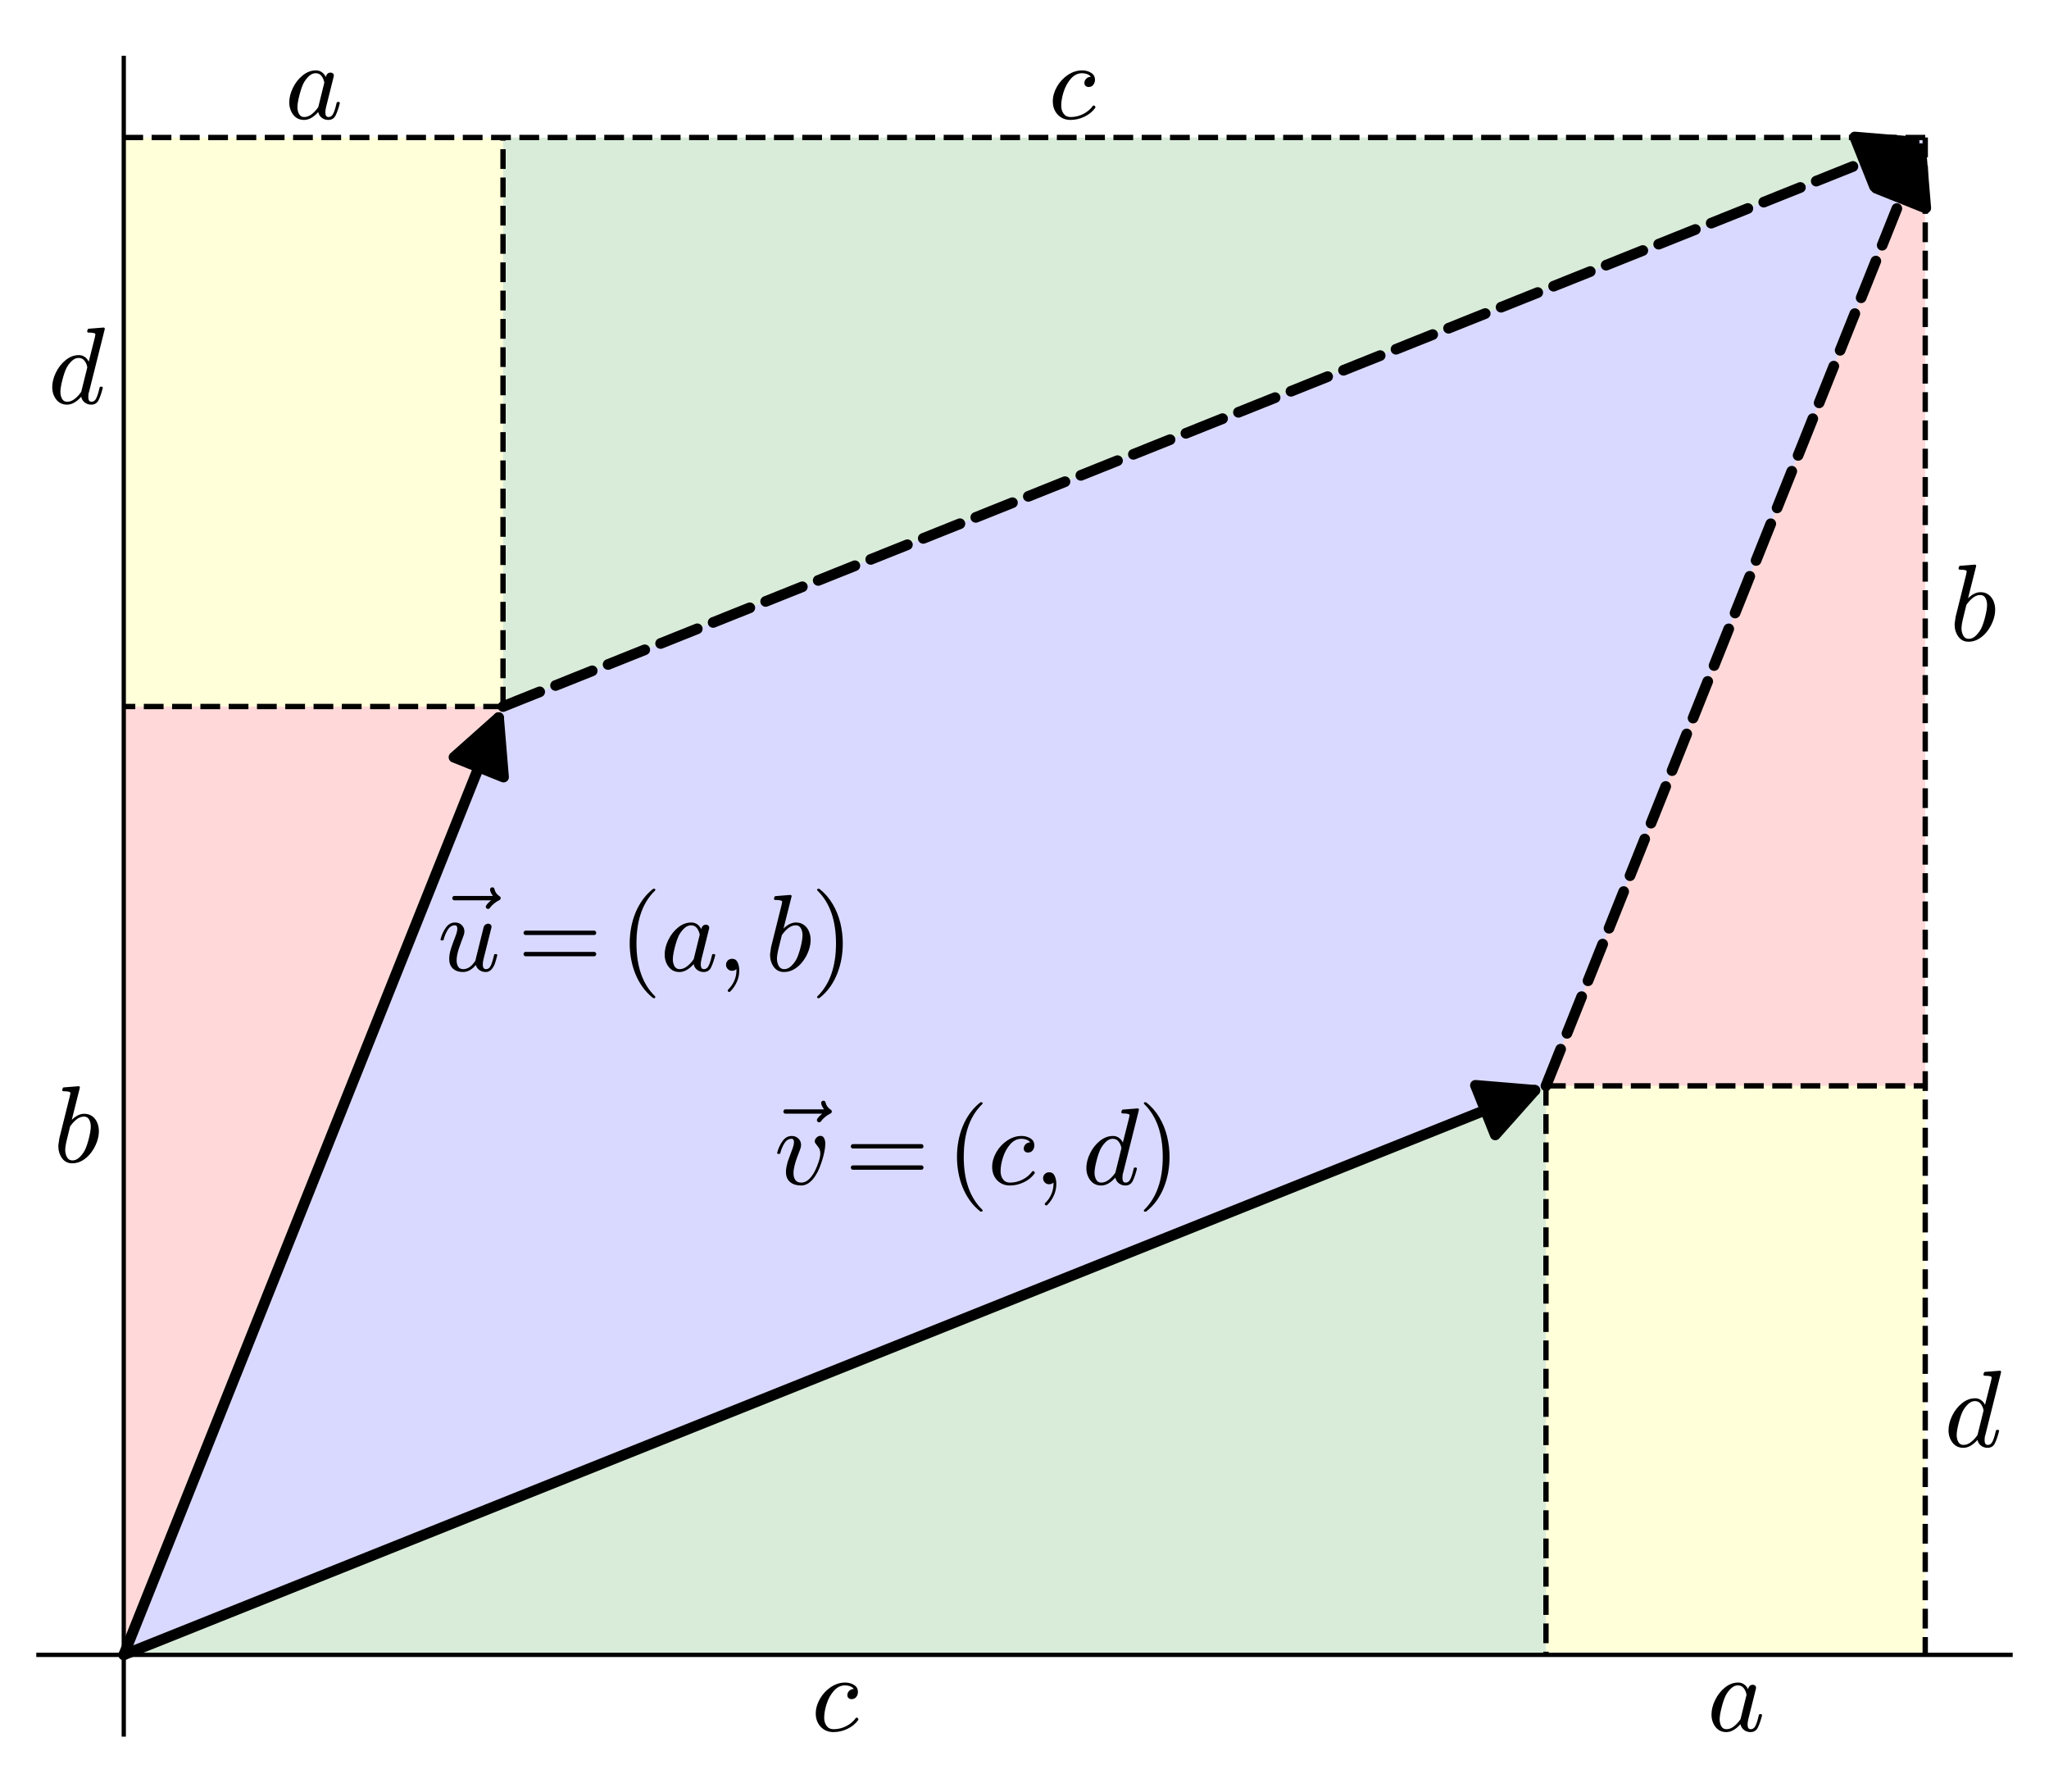 <?xml version="1.0" encoding="utf-8" standalone="no"?>
<!DOCTYPE svg PUBLIC "-//W3C//DTD SVG 1.1//EN"
  "http://www.w3.org/Graphics/SVG/1.1/DTD/svg11.dtd">
<svg xmlns:xlink="http://www.w3.org/1999/xlink" width="383.9pt" height="335.752pt" viewBox="0 0 383.9 335.752" xmlns="http://www.w3.org/2000/svg" version="1.1">
 <defs>
  <style type="text/css">*{stroke-linejoin: round; stroke-linecap: butt}</style>
 </defs>
 <g id="figure_1">
  <g id="patch_1">
   <path d="M 0 335.752 
L 383.9 335.752 
L 383.9 0 
L 0 0 
z
" style="fill: #ffffff"/>
  </g>
  <g id="axes_1">
   <g id="patch_2">
    <path d="M 7.2 324.913 
L 376.7 324.913 
L 376.7 10.838 
L 7.2 10.838 
z
" style="fill: #ffffff"/>
   </g>
   <g id="patch_3">
    <path d="M 23.188 309.991 
L 94.246 132.347 
L 360.712 25.76 
L 289.654 203.405 
z
" clip-path="url(#p0041b8d055)" style="fill: #0000ff; opacity: 0.15"/>
   </g>
   <g id="patch_4">
    <path d="M 23.188 309.991 
L 94.246 132.347 
L 23.188 132.347 
z
" clip-path="url(#p0041b8d055)" style="fill: #ff0000; opacity: 0.15"/>
   </g>
   <g id="patch_5">
    <path d="M 289.654 203.405 
L 360.712 25.76 
L 360.712 203.405 
z
" clip-path="url(#p0041b8d055)" style="fill: #ff0000; opacity: 0.15"/>
   </g>
   <g id="patch_6">
    <path d="M 23.188 309.991 
L 289.654 203.405 
L 289.654 309.991 
z
" clip-path="url(#p0041b8d055)" style="fill: #008000; opacity: 0.15"/>
   </g>
   <g id="patch_7">
    <path d="M 94.246 132.347 
L 94.246 25.76 
L 360.712 25.76 
z
" clip-path="url(#p0041b8d055)" style="fill: #008000; opacity: 0.15"/>
   </g>
   <g id="patch_8">
    <path d="M 23.188 132.347 
L 23.188 25.76 
L 94.246 25.76 
L 94.246 132.347 
z
" clip-path="url(#p0041b8d055)" style="fill: #ffff00; opacity: 0.15"/>
   </g>
   <g id="patch_9">
    <path d="M 289.654 309.991 
L 360.712 309.991 
L 360.712 203.405 
L 289.654 203.405 
z
" clip-path="url(#p0041b8d055)" style="fill: #ffff00; opacity: 0.15"/>
   </g>
   <g id="matplotlib.axis_1"/>
   <g id="matplotlib.axis_2"/>
   <g id="patch_10">
    <path d="M 23.188 309.991 
Q 58.717 221.169 93.415 134.423 
" clip-path="url(#p0041b8d055)" style="fill: none; stroke: #000000; stroke-width: 2; stroke-linecap: round"/>
    <path d="M 85.059 141.851 
L 93.415 134.423 
L 94.344 145.565 
L 85.059 141.851 
z
" clip-path="url(#p0041b8d055)" style="stroke: #000000; stroke-width: 2; stroke-linecap: round"/>
   </g>
   <g id="patch_11">
    <path d="M 23.188 309.991 
Q 156.421 256.698 287.578 204.235 
" clip-path="url(#p0041b8d055)" style="fill: none; stroke: #000000; stroke-width: 2; stroke-linecap: round"/>
    <path d="M 276.437 203.307 
L 287.578 204.235 
L 280.15 212.591 
L 276.437 203.307 
z
" clip-path="url(#p0041b8d055)" style="stroke: #000000; stroke-width: 2; stroke-linecap: round"/>
   </g>
   <g id="patch_12">
    <path d="M 289.654 203.405 
Q 325.183 114.582 359.882 27.836 
" clip-path="url(#p0041b8d055)" style="fill: none; stroke-dasharray: 7.4,3.2; stroke-dashoffset: 0; stroke: #000000; stroke-width: 2; stroke-linecap: round"/>
    <path d="M 351.525 35.264 
L 359.882 27.836 
L 360.81 38.978 
L 351.525 35.264 
z
" clip-path="url(#p0041b8d055)" style="stroke: #000000; stroke-width: 2; stroke-linecap: round"/>
    <g id="patch_13">
     <path d="M 94.246 132.347 
Q 227.479 79.054 358.636 26.591 
" clip-path="url(#p0041b8d055)" style="fill: none; stroke-dasharray: 7.4,3.2; stroke-dashoffset: 0; stroke: #000000; stroke-width: 2; stroke-linecap: round"/>
     <path d="M 347.494 25.662 
L 358.636 26.591 
L 351.208 34.947 
L 347.494 25.662 
z
" clip-path="url(#p0041b8d055)" style="stroke: #000000; stroke-width: 2; stroke-linecap: round"/>
     <g id="line2d_1">
      <path d="M 289.654 203.405 
L 289.654 309.991 
" clip-path="url(#p0041b8d055)" style="fill: none; stroke-dasharray: 3.7,1.6; stroke-dashoffset: 0; stroke: #000000"/>
     </g>
     <g id="line2d_2">
      <path d="M 94.246 132.347 
L 23.188 132.347 
" clip-path="url(#p0041b8d055)" style="fill: none; stroke-dasharray: 3.7,1.6; stroke-dashoffset: 0; stroke: #000000"/>
     </g>
     <g id="line2d_3">
      <path d="M 360.712 25.76 
L 360.712 309.991 
" clip-path="url(#p0041b8d055)" style="fill: none; stroke-dasharray: 3.7,1.6; stroke-dashoffset: 0; stroke: #000000"/>
     </g>
     <g id="line2d_4">
      <path d="M 360.712 25.76 
L 23.188 25.76 
" clip-path="url(#p0041b8d055)" style="fill: none; stroke-dasharray: 3.7,1.6; stroke-dashoffset: 0; stroke: #000000"/>
     </g>
     <g id="line2d_5">
      <path d="M 289.654 203.405 
L 360.712 203.405 
" clip-path="url(#p0041b8d055)" style="fill: none; stroke-dasharray: 3.7,1.6; stroke-dashoffset: 0; stroke: #000000"/>
     </g>
     <g id="line2d_6">
      <path d="M 94.246 132.347 
L 94.246 25.76 
" clip-path="url(#p0041b8d055)" style="fill: none; stroke-dasharray: 3.7,1.6; stroke-dashoffset: 0; stroke: #000000"/>
     </g>
     <g id="patch_14">
      <path d="M 23.188 324.913 
L 23.188 10.838 
" style="fill: none; stroke: #000000; stroke-width: 0.8; stroke-linejoin: miter; stroke-linecap: square"/>
     </g>
     <g id="patch_15">
      <path d="M 7.2 309.991 
L 376.7 309.991 
" style="fill: none; stroke: #000000; stroke-width: 0.8; stroke-linejoin: miter; stroke-linecap: square"/>
     </g>
     <g id="text_1">
      <!-- $\vec{v}=(c,d)$ -->
      <g transform="translate(145.068 221.928)scale(0.2 -0.2)">
       <defs>
        <path id="Cmmi10-7e" d="M 1281 3809 
Q 1231 3809 1198 3846 
Q 1166 3884 1166 3938 
Q 1166 3984 1198 4023 
Q 1231 4063 1281 4063 
L 3547 4063 
Q 3378 4291 3378 4441 
Q 3378 4497 3417 4533 
Q 3456 4569 3506 4569 
Q 3613 4569 3634 4469 
Q 3697 4194 3938 4044 
Q 4000 4003 4000 3938 
Q 4000 3859 3938 3828 
Q 3575 3647 3353 3347 
Q 3328 3303 3256 3303 
Q 3209 3303 3168 3340 
Q 3128 3378 3128 3431 
Q 3128 3547 3438 3809 
L 1281 3809 
z
" transform="scale(0.016)"/>
        <path id="Cmmi10-76" d="M 684 722 
Q 684 866 718 1037 
Q 753 1209 787 1320 
Q 822 1431 944 1753 
Q 1066 2075 1069 2088 
Q 1153 2322 1153 2472 
Q 1153 2663 1013 2663 
Q 759 2663 595 2402 
Q 431 2141 353 1819 
Q 341 1778 300 1778 
L 225 1778 
Q 172 1778 172 1838 
L 172 1856 
Q 275 2238 487 2533 
Q 700 2828 1025 2828 
Q 1253 2828 1411 2678 
Q 1569 2528 1569 2297 
Q 1569 2178 1516 2047 
Q 1391 1722 1319 1526 
Q 1247 1331 1186 1089 
Q 1125 847 1125 641 
Q 1125 400 1236 248 
Q 1347 97 1581 97 
Q 2025 97 2381 781 
Q 2494 1003 2594 1303 
Q 2694 1603 2694 1791 
Q 2694 1984 2631 2092 
Q 2569 2200 2469 2317 
Q 2369 2434 2369 2503 
Q 2369 2628 2472 2731 
Q 2575 2834 2700 2834 
Q 2853 2834 2920 2693 
Q 2988 2553 2988 2375 
Q 2988 2163 2927 1869 
Q 2866 1575 2758 1259 
Q 2650 944 2559 763 
Q 2138 -72 1575 -72 
Q 1172 -72 928 129 
Q 684 331 684 722 
z
" transform="scale(0.016)"/>
        <path id="Cmr10-3d" d="M 481 850 
Q 428 850 393 890 
Q 359 931 359 978 
Q 359 1031 393 1068 
Q 428 1106 481 1106 
L 4500 1106 
Q 4547 1106 4581 1068 
Q 4616 1031 4616 978 
Q 4616 931 4581 890 
Q 4547 850 4500 850 
L 481 850 
z
M 481 2094 
Q 428 2094 393 2131 
Q 359 2169 359 2222 
Q 359 2269 393 2309 
Q 428 2350 481 2350 
L 4500 2350 
Q 4547 2350 4581 2309 
Q 4616 2269 4616 2222 
Q 4616 2169 4581 2131 
Q 4547 2094 4500 2094 
L 481 2094 
z
" transform="scale(0.016)"/>
        <path id="Cmr10-28" d="M 1984 -1588 
Q 1628 -1306 1370 -942 
Q 1113 -578 948 -165 
Q 784 247 703 697 
Q 622 1147 622 1600 
Q 622 2059 703 2509 
Q 784 2959 951 3375 
Q 1119 3791 1378 4153 
Q 1638 4516 1984 4788 
Q 1984 4800 2016 4800 
L 2075 4800 
Q 2094 4800 2109 4783 
Q 2125 4766 2125 4744 
Q 2125 4716 2113 4703 
Q 1800 4397 1592 4047 
Q 1384 3697 1257 3301 
Q 1131 2906 1075 2482 
Q 1019 2059 1019 1600 
Q 1019 -434 2106 -1491 
Q 2125 -1509 2125 -1544 
Q 2125 -1559 2108 -1579 
Q 2091 -1600 2075 -1600 
L 2016 -1600 
Q 1984 -1600 1984 -1588 
z
" transform="scale(0.016)"/>
        <path id="Cmmi10-63" d="M 750 763 
Q 750 484 892 290 
Q 1034 97 1300 97 
Q 1681 97 2032 272 
Q 2384 447 2606 756 
Q 2625 775 2656 775 
Q 2688 775 2720 739 
Q 2753 703 2753 672 
Q 2753 647 2741 634 
Q 2506 306 2109 117 
Q 1713 -72 1288 -72 
Q 981 -72 747 73 
Q 513 219 384 462 
Q 256 706 256 1013 
Q 256 1444 497 1869 
Q 738 2294 1138 2561 
Q 1538 2828 1978 2828 
Q 2266 2828 2495 2689 
Q 2725 2550 2725 2278 
Q 2725 2103 2623 1979 
Q 2522 1856 2350 1856 
Q 2247 1856 2176 1920 
Q 2106 1984 2106 2088 
Q 2106 2238 2215 2344 
Q 2325 2450 2472 2450 
L 2484 2450 
Q 2409 2559 2267 2611 
Q 2125 2663 1972 2663 
Q 1597 2663 1315 2342 
Q 1034 2022 892 1576 
Q 750 1131 750 763 
z
" transform="scale(0.016)"/>
        <path id="Cmmi10-3b" d="M 634 -1153 
Q 634 -1125 659 -1100 
Q 891 -878 1019 -587 
Q 1147 -297 1147 25 
L 1147 103 
Q 1044 0 891 0 
Q 744 0 641 103 
Q 538 206 538 353 
Q 538 503 641 603 
Q 744 703 891 703 
Q 1119 703 1216 492 
Q 1313 281 1313 25 
Q 1313 -331 1170 -651 
Q 1028 -972 769 -1228 
Q 744 -1241 728 -1241 
Q 697 -1241 665 -1212 
Q 634 -1184 634 -1153 
z
" transform="scale(0.016)"/>
        <path id="Cmmi10-64" d="M 1113 -72 
Q 709 -72 476 233 
Q 244 538 244 953 
Q 244 1363 456 1803 
Q 669 2244 1030 2536 
Q 1391 2828 1806 2828 
Q 1994 2828 2145 2723 
Q 2297 2619 2381 2444 
L 2741 3872 
Q 2766 3981 2772 4044 
Q 2772 4147 2356 4147 
Q 2291 4147 2291 4231 
Q 2294 4247 2305 4287 
Q 2316 4328 2333 4350 
Q 2350 4372 2381 4372 
L 3244 4441 
Q 3322 4441 3322 4359 
L 2400 678 
Q 2356 572 2356 372 
Q 2356 97 2541 97 
Q 2741 97 2845 351 
Q 2950 606 3022 941 
Q 3034 978 3072 978 
L 3150 978 
Q 3175 978 3190 956 
Q 3206 934 3206 916 
Q 3094 469 2961 198 
Q 2828 -72 2528 -72 
Q 2313 -72 2147 54 
Q 1981 181 1941 391 
Q 1528 -72 1113 -72 
z
M 1119 97 
Q 1350 97 1567 270 
Q 1784 444 1941 678 
Q 1947 684 1947 703 
L 2297 2113 
Q 2259 2338 2131 2500 
Q 2003 2663 1791 2663 
Q 1575 2663 1389 2486 
Q 1203 2309 1075 2069 
Q 950 1813 836 1366 
Q 722 919 722 672 
Q 722 450 817 273 
Q 913 97 1119 97 
z
" transform="scale(0.016)"/>
        <path id="Cmr10-29" d="M 416 -1600 
Q 359 -1600 359 -1544 
Q 359 -1516 372 -1503 
Q 1466 -434 1466 1600 
Q 1466 3634 384 4691 
Q 359 4706 359 4744 
Q 359 4766 376 4783 
Q 394 4800 416 4800 
L 475 4800 
Q 494 4800 506 4788 
Q 966 4425 1272 3906 
Q 1578 3388 1720 2800 
Q 1863 2213 1863 1600 
Q 1863 1147 1786 708 
Q 1709 269 1542 -157 
Q 1375 -584 1119 -945 
Q 863 -1306 506 -1588 
Q 494 -1600 475 -1600 
L 416 -1600 
z
" transform="scale(0.016)"/>
       </defs>
       <use xlink:href="#Cmmi10-7e" transform="translate(-10.122 5.609)"/>
       <use xlink:href="#Cmmi10-76" transform="translate(0 0.438)"/>
       <use xlink:href="#Cmr10-3d" transform="translate(65.947 0.438)"/>
       <use xlink:href="#Cmr10-28" transform="translate(161.191 0.438)"/>
       <use xlink:href="#Cmmi10-63" transform="translate(200.01 0.438)"/>
       <use xlink:href="#Cmmi10-3b" transform="translate(243.223 0.438)"/>
       <use xlink:href="#Cmmi10-64" transform="translate(288.467 0.438)"/>
       <use xlink:href="#Cmr10-29" transform="translate(340.469 0.438)"/>
      </g>
     </g>
     <g id="text_2">
      <!-- $\vec{u}=(a,b)$ -->
      <g transform="translate(81.992 181.958)scale(0.2 -0.2)">
       <defs>
        <path id="Cmmi10-75" d="M 678 697 
Q 678 906 734 1126 
Q 791 1347 892 1617 
Q 994 1888 1069 2088 
Q 1153 2322 1153 2472 
Q 1153 2663 1013 2663 
Q 759 2663 595 2402 
Q 431 2141 353 1819 
Q 341 1778 300 1778 
L 225 1778 
Q 172 1778 172 1838 
L 172 1856 
Q 275 2238 487 2533 
Q 700 2828 1025 2828 
Q 1253 2828 1411 2678 
Q 1569 2528 1569 2297 
Q 1569 2178 1516 2047 
Q 1488 1969 1388 1706 
Q 1288 1444 1234 1272 
Q 1181 1100 1147 934 
Q 1113 769 1113 603 
Q 1113 391 1203 244 
Q 1294 97 1497 97 
Q 1906 97 2216 603 
Q 2222 628 2226 651 
Q 2231 675 2234 697 
L 2694 2553 
Q 2716 2638 2794 2698 
Q 2872 2759 2963 2759 
Q 3041 2759 3098 2709 
Q 3156 2659 3156 2578 
Q 3156 2541 3150 2528 
L 2688 684 
Q 2644 494 2644 372 
Q 2644 97 2828 97 
Q 3034 97 3136 351 
Q 3238 606 3309 941 
Q 3322 978 3359 978 
L 3438 978 
Q 3463 978 3478 956 
Q 3494 934 3494 916 
Q 3425 641 3361 444 
Q 3297 247 3159 87 
Q 3022 -72 2816 -72 
Q 2613 -72 2452 39 
Q 2291 150 2234 341 
Q 2088 153 1894 40 
Q 1700 -72 1484 -72 
Q 1116 -72 897 129 
Q 678 331 678 697 
z
" transform="scale(0.016)"/>
        <path id="Cmmi10-61" d="M 1113 -72 
Q 709 -72 476 233 
Q 244 538 244 953 
Q 244 1363 456 1803 
Q 669 2244 1030 2536 
Q 1391 2828 1806 2828 
Q 1997 2828 2147 2725 
Q 2297 2622 2381 2444 
Q 2453 2700 2663 2700 
Q 2744 2700 2798 2651 
Q 2853 2603 2853 2522 
Q 2853 2503 2851 2493 
Q 2850 2484 2847 2472 
L 2400 684 
Q 2356 494 2356 372 
Q 2356 97 2541 97 
Q 2741 97 2845 351 
Q 2950 606 3022 941 
Q 3034 978 3072 978 
L 3150 978 
Q 3175 978 3190 956 
Q 3206 934 3206 916 
Q 3094 469 2961 198 
Q 2828 -72 2528 -72 
Q 2313 -72 2147 54 
Q 1981 181 1941 391 
Q 1528 -72 1113 -72 
z
M 1119 97 
Q 1350 97 1567 270 
Q 1784 444 1941 678 
Q 1947 684 1947 697 
L 2291 2088 
L 2297 2106 
Q 2259 2334 2132 2498 
Q 2006 2663 1791 2663 
Q 1575 2663 1389 2486 
Q 1203 2309 1075 2069 
Q 950 1813 836 1366 
Q 722 919 722 672 
Q 722 450 817 273 
Q 913 97 1119 97 
z
" transform="scale(0.016)"/>
        <path id="Cmmi10-62" d="M 1106 -72 
Q 719 -72 503 231 
Q 288 534 288 941 
Q 288 1000 317 1173 
Q 347 1347 347 1388 
L 966 3872 
Q 991 3981 997 4044 
Q 997 4147 581 4147 
Q 519 4147 519 4231 
Q 522 4247 533 4287 
Q 544 4328 561 4350 
Q 578 4372 609 4372 
L 1472 4441 
Q 1550 4441 1550 4359 
L 1075 2472 
Q 1438 2828 1806 2828 
Q 2078 2828 2273 2684 
Q 2469 2541 2566 2306 
Q 2663 2072 2663 1806 
Q 2663 1497 2542 1167 
Q 2422 838 2209 555 
Q 1997 272 1712 100 
Q 1428 -72 1106 -72 
z
M 1119 97 
Q 1338 97 1528 280 
Q 1719 463 1838 691 
Q 1966 947 2077 1386 
Q 2188 1825 2188 2088 
Q 2188 2316 2092 2489 
Q 1997 2663 1791 2663 
Q 1559 2663 1348 2492 
Q 1138 2322 978 2088 
L 800 1363 
Q 697 959 691 716 
Q 691 475 795 286 
Q 900 97 1119 97 
z
" transform="scale(0.016)"/>
       </defs>
       <use xlink:href="#Cmmi10-7e" transform="translate(-4.924 5.609)"/>
       <use xlink:href="#Cmmi10-75" transform="translate(0 0.531)"/>
       <use xlink:href="#Cmr10-3d" transform="translate(74.736 0.531)"/>
       <use xlink:href="#Cmr10-28" transform="translate(169.98 0.531)"/>
       <use xlink:href="#Cmmi10-61" transform="translate(208.799 0.531)"/>
       <use xlink:href="#Cmmi10-3b" transform="translate(261.582 0.531)"/>
       <use xlink:href="#Cmmi10-62" transform="translate(306.826 0.531)"/>
       <use xlink:href="#Cmr10-29" transform="translate(349.746 0.531)"/>
      </g>
     </g>
     <g id="text_3">
      <!-- $c$ -->
      <g transform="translate(152.021 324.392)scale(0.2 -0.2)">
       <use xlink:href="#Cmmi10-63" transform="translate(0 0.812)"/>
      </g>
     </g>
     <g id="text_4">
      <!-- $c$ -->
      <g transform="translate(196.432 22.397)scale(0.2 -0.2)">
       <use xlink:href="#Cmmi10-63" transform="translate(0 0.812)"/>
      </g>
     </g>
     <g id="text_5">
      <!-- $d$ -->
      <g transform="translate(364.294 271.099)scale(0.2 -0.2)">
       <use xlink:href="#Cmmi10-64" transform="translate(0 0.609)"/>
      </g>
     </g>
     <g id="text_6">
      <!-- $d$ -->
      <g transform="translate(9.006 75.69)scale(0.2 -0.2)">
       <use xlink:href="#Cmmi10-64" transform="translate(0 0.609)"/>
      </g>
     </g>
     <g id="text_7">
      <!-- $a$ -->
      <g transform="translate(319.883 324.392)scale(0.2 -0.2)">
       <use xlink:href="#Cmmi10-61" transform="translate(0 0.812)"/>
      </g>
     </g>
     <g id="text_8">
      <!-- $a$ -->
      <g transform="translate(53.417 22.397)scale(0.2 -0.2)">
       <use xlink:href="#Cmmi10-61" transform="translate(0 0.812)"/>
      </g>
     </g>
     <g id="text_9">
      <!-- $b$ -->
      <g transform="translate(10.006 217.806)scale(0.2 -0.2)">
       <use xlink:href="#Cmmi10-62" transform="translate(0 0.609)"/>
      </g>
     </g>
     <g id="text_10">
      <!-- $b$ -->
      <g transform="translate(365.294 120.101)scale(0.2 -0.2)">
       <use xlink:href="#Cmmi10-62" transform="translate(0 0.609)"/>
      </g>
     </g>
    </g>
   </g>
   <defs>
    <clipPath id="p0041b8d055">
     <rect x="7.2" y="10.838" width="369.5" height="314.075"/>
    </clipPath>
   </defs>
  </g>
 </g>
</svg>
